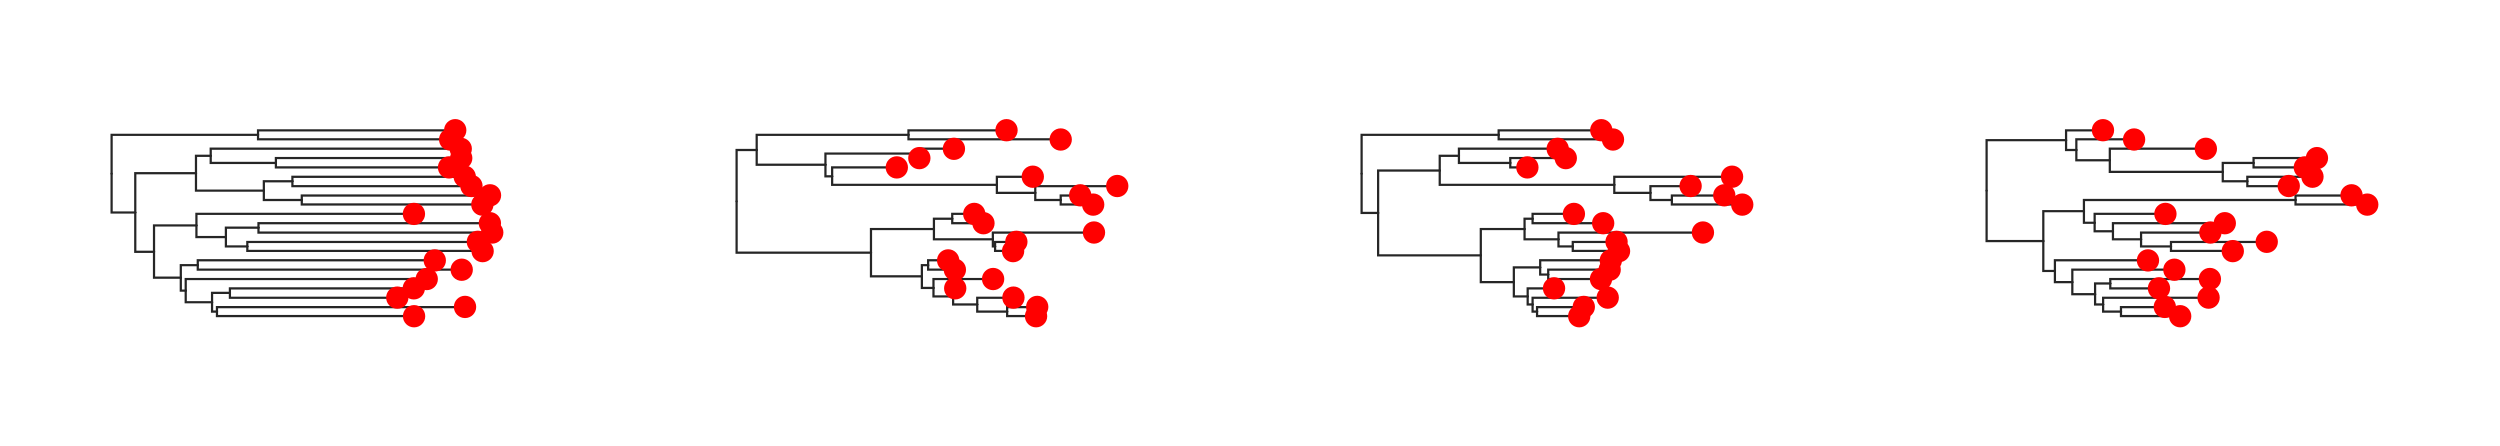 <svg class="toyplot-canvas-Canvas" xmlns:toyplot="http://www.sandia.gov/toyplot" xmlns:xlink="http://www.w3.org/1999/xlink" xmlns="http://www.w3.org/2000/svg" width="560.0px" height="100.0px" viewBox="0 0 560.0 100.0" preserveAspectRatio="xMidYMid meet" style="background-color:transparent;border-color:#292724;border-style:none;border-width:1.0;fill:rgb(16.1%,15.3%,14.1%);fill-opacity:1.0;font-family:Helvetica;font-size:12px;opacity:1.0;stroke:rgb(16.1%,15.3%,14.1%);stroke-opacity:1.0;stroke-width:1.0" id="t8cdcf9ef810349008f0e3c797527d0e5"><g class="toyplot-coordinates-Cartesian" id="t2e3c552fbc9d4c9084a8d1af9a8aac10"><clipPath id="ta3a270522ff544fba51d398c8ec04ced"><rect x="15.0" y="15.0" width="110.0" height="70.0" /></clipPath><g clip-path="url(#ta3a270522ff544fba51d398c8ec04ced)"><g class="toytree-mark-Toytree" id="t78952a136c964eed88a5448ba9728755"><g class="toytree-Edges" style="fill:none;stroke:rgb(14.9%,14.9%,14.9%);stroke-linecap:round;stroke-opacity:1;stroke-width:0.5"><path d="M 25.0 38.9 L 25.0 30.2 L 57.8 30.2" id="40,39" /><path d="M 25.0 38.9 L 25.0 47.6 L 30.3 47.6" id="40,38" /><path d="M 30.3 47.6 L 30.3 38.8 L 43.9 38.8" id="38,37" /><path d="M 30.3 47.6 L 30.3 56.4 L 34.5 56.4" id="38,36" /><path d="M 43.9 38.8 L 43.9 34.9 L 47.2 34.9" id="37,35" /><path d="M 43.9 38.8 L 43.9 42.7 L 59.1 42.7" id="37,34" /><path d="M 34.5 56.4 L 34.5 50.5 L 44.0 50.5" id="36,33" /><path d="M 34.5 56.4 L 34.5 62.2 L 40.5 62.2" id="36,32" /><path d="M 47.2 34.9 L 47.2 36.5 L 61.8 36.5" id="35,31" /><path d="M 59.1 42.7 L 59.1 40.6 L 65.5 40.6" id="34,30" /><path d="M 59.1 42.7 L 59.1 44.8 L 67.6 44.8" id="34,29" /><path d="M 44.0 50.5 L 44.0 53.1 L 50.6 53.1" id="33,28" /><path d="M 40.5 62.2 L 40.5 59.4 L 44.3 59.4" id="32,27" /><path d="M 40.5 62.2 L 40.5 65.1 L 41.6 65.1" id="32,26" /><path d="M 50.6 53.1 L 50.6 51.0 L 57.9 51.0" id="28,25" /><path d="M 50.6 53.1 L 50.6 55.2 L 55.4 55.2" id="28,24" /><path d="M 41.6 65.1 L 41.6 67.7 L 47.5 67.7" id="26,23" /><path d="M 47.5 67.7 L 47.5 65.6 L 51.5 65.6" id="23,22" /><path d="M 47.5 67.7 L 47.5 69.8 L 48.6 69.8" id="23,21" /><path d="M 57.8 30.2 L 57.8 29.2 L 102.0 29.2" id="39,20" /><path d="M 57.8 30.2 L 57.8 31.2 L 100.8 31.2" id="39,19" /><path d="M 47.2 34.9 L 47.2 33.3 L 103.2 33.3" id="35,18" /><path d="M 61.8 36.5 L 61.8 35.4 L 103.3 35.4" id="31,17" /><path d="M 61.8 36.5 L 61.8 37.5 L 100.6 37.5" id="31,16" /><path d="M 65.5 40.6 L 65.5 39.6 L 104.1 39.6" id="30,15" /><path d="M 65.5 40.6 L 65.5 41.7 L 105.6 41.7" id="30,14" /><path d="M 67.6 44.8 L 67.6 43.8 L 109.8 43.8" id="29,13" /><path d="M 67.6 44.8 L 67.6 45.8 L 108.0 45.8" id="29,12" /><path d="M 44.0 50.5 L 44.0 47.9 L 92.7 47.9" id="33,11" /><path d="M 57.9 51.0 L 57.9 50.0 L 109.7 50.0" id="25,10" /><path d="M 57.9 51.0 L 57.9 52.1 L 110.3 52.1" id="25,9" /><path d="M 55.4 55.2 L 55.4 54.2 L 107.0 54.2" id="24,8" /><path d="M 55.4 55.2 L 55.4 56.2 L 108.1 56.2" id="24,7" /><path d="M 44.3 59.4 L 44.3 58.3 L 97.4 58.3" id="27,6" /><path d="M 44.3 59.4 L 44.3 60.4 L 103.4 60.4" id="27,5" /><path d="M 41.6 65.1 L 41.6 62.5 L 95.6 62.5" id="26,4" /><path d="M 51.5 65.6 L 51.5 64.6 L 92.7 64.6" id="22,3" /><path d="M 51.5 65.6 L 51.5 66.7 L 89.0 66.7" id="22,2" /><path d="M 48.6 69.8 L 48.6 68.8 L 104.2 68.8" id="21,1" /><path d="M 48.6 69.8 L 48.6 70.8 L 92.8 70.8" id="21,0" /></g><g class="toytree-Nodes" style="fill:rgb(100%,0%,0%);fill-opacity:1.0;stroke:None;stroke-width:1"><g id="node-0" transform="translate(92.752,70.833)"><circle r="2.5" /></g><g id="node-1" transform="translate(104.168,68.750)"><circle r="2.5" /></g><g id="node-2" transform="translate(88.996,66.667)"><circle r="2.5" /></g><g id="node-3" transform="translate(92.694,64.583)"><circle r="2.5" /></g><g id="node-4" transform="translate(95.589,62.500)"><circle r="2.5" /></g><g id="node-5" transform="translate(103.423,60.417)"><circle r="2.5" /></g><g id="node-6" transform="translate(97.391,58.333)"><circle r="2.5" /></g><g id="node-7" transform="translate(108.108,56.250)"><circle r="2.5" /></g><g id="node-8" transform="translate(107.044,54.167)"><circle r="2.5" /></g><g id="node-9" transform="translate(110.263,52.083)"><circle r="2.5" /></g><g id="node-10" transform="translate(109.734,50.000)"><circle r="2.5" /></g><g id="node-11" transform="translate(92.719,47.917)"><circle r="2.5" /></g><g id="node-12" transform="translate(108.047,45.833)"><circle r="2.5" /></g><g id="node-13" transform="translate(109.761,43.750)"><circle r="2.5" /></g><g id="node-14" transform="translate(105.604,41.667)"><circle r="2.5" /></g><g id="node-15" transform="translate(104.099,39.583)"><circle r="2.5" /></g><g id="node-16" transform="translate(100.586,37.500)"><circle r="2.5" /></g><g id="node-17" transform="translate(103.313,35.417)"><circle r="2.5" /></g><g id="node-18" transform="translate(103.205,33.333)"><circle r="2.5" /></g><g id="node-19" transform="translate(100.837,31.250)"><circle r="2.5" /></g><g id="node-20" transform="translate(101.971,29.167)"><circle r="2.5" /></g><g id="node-21" transform="translate(48.637,69.792)"><circle r="0.0" /></g><g id="node-22" transform="translate(51.549,65.625)"><circle r="0.0" /></g><g id="node-23" transform="translate(47.461,67.708)"><circle r="0.0" /></g><g id="node-24" transform="translate(55.408,55.208)"><circle r="0.0" /></g><g id="node-25" transform="translate(57.882,51.042)"><circle r="0.0" /></g><g id="node-26" transform="translate(41.649,65.104)"><circle r="0.0" /></g><g id="node-27" transform="translate(44.330,59.375)"><circle r="0.0" /></g><g id="node-28" transform="translate(50.638,53.125)"><circle r="0.0" /></g><g id="node-29" transform="translate(67.628,44.792)"><circle r="0.0" /></g><g id="node-30" transform="translate(65.504,40.625)"><circle r="0.0" /></g><g id="node-31" transform="translate(61.820,36.458)"><circle r="0.0" /></g><g id="node-32" transform="translate(40.494,62.240)"><circle r="0.0" /></g><g id="node-33" transform="translate(43.999,50.521)"><circle r="0.0" /></g><g id="node-34" transform="translate(59.139,42.708)"><circle r="0.0" /></g><g id="node-35" transform="translate(47.178,34.896)"><circle r="0.0" /></g><g id="node-36" transform="translate(34.545,56.380)"><circle r="0.0" /></g><g id="node-37" transform="translate(43.886,38.802)"><circle r="0.0" /></g><g id="node-38" transform="translate(30.299,47.591)"><circle r="0.0" /></g><g id="node-39" transform="translate(57.835,30.208)"><circle r="0.0" /></g><g id="node-40" transform="translate(25.000,38.900)"><circle r="0.0" /></g></g></g></g></g><g class="toyplot-coordinates-Cartesian" id="t1c3c474a12ab411598b865383df54de6"><clipPath id="tc0b0996d16644c7fac39cbbe0a3dfba9"><rect x="155.0" y="15.0" width="110.0" height="70.0" /></clipPath><g clip-path="url(#tc0b0996d16644c7fac39cbbe0a3dfba9)"><g class="toytree-mark-Toytree" id="te196421fdac34dc9917ad6d8ed07d140"><g class="toytree-Edges" style="fill:none;stroke:rgb(14.9%,14.9%,14.9%);stroke-linecap:round;stroke-opacity:1;stroke-width:0.5"><path d="M 165.0 45.1 L 165.0 33.6 L 169.5 33.6" id="40,39" /><path d="M 165.0 45.1 L 165.0 56.6 L 195.1 56.6" id="40,38" /><path d="M 169.5 33.6 L 169.5 30.2 L 203.5 30.2" id="39,37" /><path d="M 169.5 33.6 L 169.5 36.9 L 184.9 36.9" id="39,36" /><path d="M 195.1 56.6 L 195.1 51.3 L 209.2 51.3" id="38,35" /><path d="M 195.1 56.6 L 195.1 61.9 L 206.5 61.9" id="38,34" /><path d="M 184.9 36.9 L 184.9 34.4 L 205.9 34.4" id="36,33" /><path d="M 184.9 36.9 L 184.9 39.5 L 186.4 39.5" id="36,32" /><path d="M 209.2 51.3 L 209.2 49.0 L 213.3 49.0" id="35,31" /><path d="M 209.2 51.3 L 209.2 53.6 L 222.4 53.6" id="35,30" /><path d="M 206.5 61.9 L 206.5 59.4 L 207.9 59.4" id="34,29" /><path d="M 206.5 61.9 L 206.5 64.5 L 209.1 64.5" id="34,28" /><path d="M 186.4 39.5 L 186.4 41.4 L 223.3 41.4" id="32,27" /><path d="M 222.4 53.6 L 222.4 55.2 L 222.9 55.2" id="30,26" /><path d="M 209.1 64.5 L 209.1 66.4 L 213.5 66.4" id="28,25" /><path d="M 223.3 41.4 L 223.3 43.2 L 231.9 43.2" id="27,24" /><path d="M 213.5 66.4 L 213.5 68.2 L 218.9 68.2" id="25,23" /><path d="M 231.9 43.2 L 231.9 44.8 L 237.6 44.8" id="24,22" /><path d="M 218.9 68.2 L 218.9 69.8 L 225.6 69.8" id="23,21" /><path d="M 203.5 30.2 L 203.5 29.2 L 225.5 29.2" id="37,20" /><path d="M 203.5 30.2 L 203.5 31.2 L 237.6 31.2" id="37,19" /><path d="M 205.9 34.4 L 205.9 33.3 L 213.7 33.3" id="33,18" /><path d="M 205.9 34.4 L 205.9 35.4 L 205.9 35.4" id="33,17" /><path d="M 186.4 39.5 L 186.4 37.5 L 200.9 37.5" id="32,16" /><path d="M 223.3 41.4 L 223.3 39.6 L 231.3 39.6" id="27,15" /><path d="M 231.9 43.2 L 231.9 41.7 L 250.3 41.7" id="24,14" /><path d="M 237.6 44.8 L 237.6 43.8 L 242.0 43.8" id="22,13" /><path d="M 237.6 44.8 L 237.6 45.8 L 244.9 45.8" id="22,12" /><path d="M 213.3 49.0 L 213.3 47.9 L 218.2 47.9" id="31,11" /><path d="M 213.3 49.0 L 213.3 50.0 L 220.3 50.0" id="31,10" /><path d="M 222.4 53.6 L 222.4 52.1 L 245.1 52.1" id="30,9" /><path d="M 222.9 55.2 L 222.9 54.2 L 227.7 54.2" id="26,8" /><path d="M 222.9 55.2 L 222.9 56.2 L 226.9 56.2" id="26,7" /><path d="M 207.9 59.4 L 207.9 58.3 L 212.4 58.3" id="29,6" /><path d="M 207.9 59.4 L 207.9 60.4 L 213.9 60.4" id="29,5" /><path d="M 209.1 64.5 L 209.1 62.5 L 222.5 62.5" id="28,4" /><path d="M 213.5 66.4 L 213.5 64.6 L 214.0 64.6" id="25,3" /><path d="M 218.9 68.2 L 218.9 66.7 L 227.0 66.7" id="23,2" /><path d="M 225.6 69.8 L 225.6 68.8 L 232.3 68.8" id="21,1" /><path d="M 225.6 69.8 L 225.6 70.8 L 232.1 70.8" id="21,0" /></g><g class="toytree-Nodes" style="fill:rgb(100%,0%,0%);fill-opacity:1.0;stroke:None;stroke-width:1"><g id="node-0" transform="translate(232.077,70.833)"><circle r="2.5" /></g><g id="node-1" transform="translate(232.335,68.750)"><circle r="2.5" /></g><g id="node-2" transform="translate(227.009,66.667)"><circle r="2.5" /></g><g id="node-3" transform="translate(213.968,64.583)"><circle r="2.5" /></g><g id="node-4" transform="translate(222.457,62.500)"><circle r="2.5" /></g><g id="node-5" transform="translate(213.892,60.417)"><circle r="2.5" /></g><g id="node-6" transform="translate(212.386,58.333)"><circle r="2.5" /></g><g id="node-7" transform="translate(226.933,56.250)"><circle r="2.5" /></g><g id="node-8" transform="translate(227.665,54.167)"><circle r="2.5" /></g><g id="node-9" transform="translate(245.053,52.083)"><circle r="2.5" /></g><g id="node-10" transform="translate(220.295,50.000)"><circle r="2.5" /></g><g id="node-11" transform="translate(218.229,47.917)"><circle r="2.5" /></g><g id="node-12" transform="translate(244.872,45.833)"><circle r="2.5" /></g><g id="node-13" transform="translate(241.967,43.750)"><circle r="2.5" /></g><g id="node-14" transform="translate(250.263,41.667)"><circle r="2.5" /></g><g id="node-15" transform="translate(231.347,39.583)"><circle r="2.5" /></g><g id="node-16" transform="translate(200.886,37.500)"><circle r="2.5" /></g><g id="node-17" transform="translate(205.932,35.417)"><circle r="2.5" /></g><g id="node-18" transform="translate(213.679,33.333)"><circle r="2.5" /></g><g id="node-19" transform="translate(237.599,31.250)"><circle r="2.5" /></g><g id="node-20" transform="translate(225.461,29.167)"><circle r="2.5" /></g><g id="node-21" transform="translate(225.642,69.792)"><circle r="0.0" /></g><g id="node-22" transform="translate(237.556,44.792)"><circle r="0.0" /></g><g id="node-23" transform="translate(218.928,68.229)"><circle r="0.0" /></g><g id="node-24" transform="translate(231.939,43.229)"><circle r="0.0" /></g><g id="node-25" transform="translate(213.473,66.406)"><circle r="0.0" /></g><g id="node-26" transform="translate(222.888,55.208)"><circle r="0.0" /></g><g id="node-27" transform="translate(223.277,41.406)"><circle r="0.0" /></g><g id="node-28" transform="translate(209.104,64.453)"><circle r="0.0" /></g><g id="node-29" transform="translate(207.921,59.375)"><circle r="0.0" /></g><g id="node-30" transform="translate(222.403,53.646)"><circle r="0.0" /></g><g id="node-31" transform="translate(213.290,48.958)"><circle r="0.0" /></g><g id="node-32" transform="translate(186.413,39.453)"><circle r="0.0" /></g><g id="node-33" transform="translate(205.932,34.375)"><circle r="0.0" /></g><g id="node-34" transform="translate(206.468,61.914)"><circle r="0.0" /></g><g id="node-35" transform="translate(209.169,51.302)"><circle r="0.0" /></g><g id="node-36" transform="translate(184.853,36.914)"><circle r="0.0" /></g><g id="node-37" transform="translate(203.500,30.208)"><circle r="0.0" /></g><g id="node-38" transform="translate(195.052,56.608)"><circle r="0.0" /></g><g id="node-39" transform="translate(169.488,33.561)"><circle r="0.0" /></g><g id="node-40" transform="translate(165.000,45.085)"><circle r="0.0" /></g></g></g></g></g><g class="toyplot-coordinates-Cartesian" id="ted7fe6b2d0304a70836251684b778cd8"><clipPath id="tffae78e520aa4e639cf24c20be675da8"><rect x="295.0" y="15.0" width="110.0" height="70.0" /></clipPath><g clip-path="url(#tffae78e520aa4e639cf24c20be675da8)"><g class="toytree-mark-Toytree" id="taabdd6bdc7ff412a80b70e888f72976f"><g class="toytree-Edges" style="fill:none;stroke:rgb(14.9%,14.9%,14.9%);stroke-linecap:round;stroke-opacity:1;stroke-width:0.5"><path d="M 305.0 38.9 L 305.0 30.2 L 335.7 30.2" id="40,39" /><path d="M 305.0 38.9 L 305.0 47.7 L 308.7 47.7" id="40,38" /><path d="M 308.7 47.7 L 308.7 38.2 L 322.5 38.2" id="38,37" /><path d="M 308.7 47.7 L 308.7 57.2 L 331.7 57.2" id="38,36" /><path d="M 322.5 38.2 L 322.5 34.9 L 326.8 34.9" id="37,35" /><path d="M 322.5 38.2 L 322.5 41.4 L 361.6 41.4" id="37,34" /><path d="M 331.7 57.2 L 331.7 51.3 L 341.5 51.3" id="36,33" /><path d="M 331.7 57.2 L 331.7 63.2 L 339.1 63.2" id="36,32" /><path d="M 326.8 34.9 L 326.8 36.5 L 338.3 36.5" id="35,31" /><path d="M 361.6 41.4 L 361.6 43.2 L 369.7 43.2" id="34,30" /><path d="M 341.5 51.3 L 341.5 49.0 L 343.3 49.0" id="33,29" /><path d="M 341.5 51.3 L 341.5 53.6 L 349.1 53.6" id="33,28" /><path d="M 339.1 63.2 L 339.1 59.9 L 345.0 59.9" id="32,27" /><path d="M 339.1 63.2 L 339.1 66.4 L 342.2 66.4" id="32,26" /><path d="M 369.7 43.2 L 369.7 44.8 L 374.5 44.8" id="30,25" /><path d="M 349.1 53.6 L 349.1 55.2 L 352.3 55.2" id="28,24" /><path d="M 345.0 59.9 L 345.0 61.5 L 346.8 61.5" id="27,23" /><path d="M 342.2 66.4 L 342.2 68.2 L 343.3 68.2" id="26,22" /><path d="M 343.3 68.2 L 343.3 69.8 L 344.3 69.8" id="22,21" /><path d="M 335.7 30.2 L 335.7 29.2 L 358.7 29.2" id="39,20" /><path d="M 335.7 30.2 L 335.7 31.2 L 361.3 31.2" id="39,19" /><path d="M 326.8 34.9 L 326.8 33.3 L 348.9 33.3" id="35,18" /><path d="M 338.3 36.5 L 338.3 35.4 L 350.7 35.4" id="31,17" /><path d="M 338.3 36.5 L 338.3 37.5 L 342.1 37.5" id="31,16" /><path d="M 361.6 41.4 L 361.6 39.6 L 388.0 39.6" id="34,15" /><path d="M 369.7 43.2 L 369.7 41.7 L 378.7 41.7" id="30,14" /><path d="M 374.5 44.8 L 374.5 43.8 L 386.2 43.8" id="25,13" /><path d="M 374.5 44.8 L 374.5 45.8 L 390.3 45.8" id="25,12" /><path d="M 343.3 49.0 L 343.3 47.9 L 352.6 47.9" id="29,11" /><path d="M 343.3 49.0 L 343.3 50.0 L 359.1 50.0" id="29,10" /><path d="M 349.1 53.6 L 349.1 52.1 L 381.5 52.1" id="28,9" /><path d="M 352.3 55.2 L 352.3 54.2 L 362.1 54.2" id="24,8" /><path d="M 352.3 55.2 L 352.3 56.2 L 362.7 56.2" id="24,7" /><path d="M 345.0 59.9 L 345.0 58.3 L 360.8 58.3" id="27,6" /><path d="M 346.8 61.5 L 346.8 60.4 L 360.6 60.4" id="23,5" /><path d="M 346.8 61.5 L 346.8 62.5 L 358.6 62.5" id="23,4" /><path d="M 342.2 66.4 L 342.2 64.6 L 348.1 64.6" id="26,3" /><path d="M 343.3 68.2 L 343.3 66.7 L 360.1 66.7" id="22,2" /><path d="M 344.3 69.8 L 344.3 68.8 L 354.8 68.8" id="21,1" /><path d="M 344.3 69.8 L 344.3 70.8 L 353.7 70.8" id="21,0" /></g><g class="toytree-Nodes" style="fill:rgb(100%,0%,0%);fill-opacity:1.0;stroke:None;stroke-width:1"><g id="node-0" transform="translate(353.747,70.833)"><circle r="2.5" /></g><g id="node-1" transform="translate(354.770,68.750)"><circle r="2.5" /></g><g id="node-2" transform="translate(360.129,66.667)"><circle r="2.5" /></g><g id="node-3" transform="translate(348.106,64.583)"><circle r="2.5" /></g><g id="node-4" transform="translate(358.623,62.500)"><circle r="2.5" /></g><g id="node-5" transform="translate(360.562,60.417)"><circle r="2.5" /></g><g id="node-6" transform="translate(360.825,58.333)"><circle r="2.5" /></g><g id="node-7" transform="translate(362.662,56.250)"><circle r="2.5" /></g><g id="node-8" transform="translate(362.106,54.167)"><circle r="2.5" /></g><g id="node-9" transform="translate(381.456,52.083)"><circle r="2.5" /></g><g id="node-10" transform="translate(359.111,50.000)"><circle r="2.5" /></g><g id="node-11" transform="translate(352.554,47.917)"><circle r="2.5" /></g><g id="node-12" transform="translate(390.263,45.833)"><circle r="2.5" /></g><g id="node-13" transform="translate(386.239,43.750)"><circle r="2.5" /></g><g id="node-14" transform="translate(378.698,41.667)"><circle r="2.5" /></g><g id="node-15" transform="translate(387.983,39.583)"><circle r="2.5" /></g><g id="node-16" transform="translate(342.134,37.500)"><circle r="2.5" /></g><g id="node-17" transform="translate(350.737,35.417)"><circle r="2.5" /></g><g id="node-18" transform="translate(348.924,33.333)"><circle r="2.5" /></g><g id="node-19" transform="translate(361.309,31.250)"><circle r="2.5" /></g><g id="node-20" transform="translate(358.689,29.167)"><circle r="2.5" /></g><g id="node-21" transform="translate(344.297,69.792)"><circle r="0.0" /></g><g id="node-22" transform="translate(343.322,68.229)"><circle r="0.0" /></g><g id="node-23" transform="translate(346.757,61.458)"><circle r="0.0" /></g><g id="node-24" transform="translate(352.325,55.208)"><circle r="0.0" /></g><g id="node-25" transform="translate(374.490,44.792)"><circle r="0.0" /></g><g id="node-26" transform="translate(342.231,66.406)"><circle r="0.0" /></g><g id="node-27" transform="translate(345.022,59.896)"><circle r="0.0" /></g><g id="node-28" transform="translate(349.085,53.646)"><circle r="0.0" /></g><g id="node-29" transform="translate(343.337,48.958)"><circle r="0.0" /></g><g id="node-30" transform="translate(369.652,43.229)"><circle r="0.0" /></g><g id="node-31" transform="translate(338.276,36.458)"><circle r="0.0" /></g><g id="node-32" transform="translate(339.065,63.151)"><circle r="0.0" /></g><g id="node-33" transform="translate(341.535,51.302)"><circle r="0.0" /></g><g id="node-34" transform="translate(361.585,41.406)"><circle r="0.0" /></g><g id="node-35" transform="translate(326.794,34.896)"><circle r="0.0" /></g><g id="node-36" transform="translate(331.704,57.227)"><circle r="0.0" /></g><g id="node-37" transform="translate(322.482,38.151)"><circle r="0.0" /></g><g id="node-38" transform="translate(308.721,47.689)"><circle r="0.0" /></g><g id="node-39" transform="translate(335.691,30.208)"><circle r="0.0" /></g><g id="node-40" transform="translate(305.000,38.949)"><circle r="0.0" /></g></g></g></g></g><g class="toyplot-coordinates-Cartesian" id="tdd47fa0ad4db455fb5d31422d0826911"><clipPath id="ta46ea3e64dbd4072aa2572e8342b2eb8"><rect x="435.0" y="15.0" width="110.0" height="70.0" /></clipPath><g clip-path="url(#ta46ea3e64dbd4072aa2572e8342b2eb8)"><g class="toytree-mark-Toytree" id="tfcf644336f3c449388e786d9a5f981af"><g class="toytree-Edges" style="fill:none;stroke:rgb(14.9%,14.9%,14.9%);stroke-linecap:round;stroke-opacity:1;stroke-width:0.5"><path d="M 445.0 42.7 L 445.0 31.4 L 462.8 31.4" id="40,39" /><path d="M 445.0 42.7 L 445.0 54.0 L 457.7 54.0" id="40,38" /><path d="M 462.8 31.4 L 462.8 33.6 L 465.1 33.6" id="39,37" /><path d="M 457.7 54.0 L 457.7 47.3 L 466.8 47.3" id="38,36" /><path d="M 457.7 54.0 L 457.7 60.7 L 460.3 60.7" id="38,35" /><path d="M 465.1 33.6 L 465.1 35.9 L 472.6 35.9" id="37,34" /><path d="M 466.8 47.3 L 466.8 44.8 L 514.2 44.8" id="36,33" /><path d="M 466.8 47.3 L 466.8 49.9 L 469.2 49.9" id="36,32" /><path d="M 460.3 60.7 L 460.3 63.2 L 464.2 63.2" id="35,31" /><path d="M 472.6 35.9 L 472.6 38.5 L 497.9 38.5" id="34,30" /><path d="M 469.2 49.9 L 469.2 51.8 L 473.3 51.8" id="32,29" /><path d="M 464.2 63.2 L 464.2 65.9 L 469.3 65.9" id="31,28" /><path d="M 497.9 38.5 L 497.9 36.5 L 504.8 36.5" id="30,27" /><path d="M 497.9 38.5 L 497.9 40.6 L 503.4 40.6" id="30,26" /><path d="M 473.3 51.8 L 473.3 53.6 L 479.6 53.6" id="29,25" /><path d="M 469.3 65.9 L 469.3 63.5 L 472.7 63.5" id="28,24" /><path d="M 469.3 65.9 L 469.3 68.2 L 471.1 68.2" id="28,23" /><path d="M 479.6 53.6 L 479.6 55.2 L 486.3 55.2" id="25,22" /><path d="M 471.1 68.2 L 471.1 69.8 L 475.1 69.8" id="23,21" /><path d="M 462.8 31.4 L 462.8 29.2 L 471.1 29.2" id="39,20" /><path d="M 465.1 33.6 L 465.1 31.2 L 478.0 31.2" id="37,19" /><path d="M 472.6 35.9 L 472.6 33.3 L 494.1 33.3" id="34,18" /><path d="M 504.8 36.5 L 504.8 35.4 L 519.0 35.4" id="27,17" /><path d="M 504.8 36.5 L 504.8 37.5 L 516.3 37.5" id="27,16" /><path d="M 503.4 40.6 L 503.4 39.6 L 518.0 39.6" id="26,15" /><path d="M 503.4 40.6 L 503.4 41.7 L 512.7 41.7" id="26,14" /><path d="M 514.2 44.8 L 514.2 43.8 L 526.7 43.8" id="33,13" /><path d="M 514.2 44.8 L 514.2 45.8 L 530.3 45.8" id="33,12" /><path d="M 469.2 49.9 L 469.2 47.9 L 485.1 47.9" id="32,11" /><path d="M 473.3 51.8 L 473.3 50.0 L 498.4 50.0" id="29,10" /><path d="M 479.6 53.6 L 479.6 52.1 L 495.1 52.1" id="25,9" /><path d="M 486.3 55.2 L 486.3 54.2 L 507.7 54.2" id="22,8" /><path d="M 486.3 55.2 L 486.3 56.2 L 500.1 56.2" id="22,7" /><path d="M 460.3 60.7 L 460.3 58.3 L 481.1 58.3" id="35,6" /><path d="M 464.2 63.2 L 464.2 60.4 L 487.1 60.4" id="31,5" /><path d="M 472.7 63.5 L 472.7 62.5 L 495.0 62.5" id="24,4" /><path d="M 472.7 63.5 L 472.7 64.6 L 483.6 64.6" id="24,3" /><path d="M 471.1 68.2 L 471.1 66.7 L 494.7 66.7" id="23,2" /><path d="M 475.1 69.8 L 475.1 68.8 L 484.9 68.8" id="21,1" /><path d="M 475.1 69.8 L 475.1 70.8 L 488.4 70.8" id="21,0" /></g><g class="toytree-Nodes" style="fill:rgb(100%,0%,0%);fill-opacity:1.0;stroke:None;stroke-width:1"><g id="node-0" transform="translate(488.359,70.833)"><circle r="2.5" /></g><g id="node-1" transform="translate(484.916,68.750)"><circle r="2.5" /></g><g id="node-2" transform="translate(494.720,66.667)"><circle r="2.5" /></g><g id="node-3" transform="translate(483.612,64.583)"><circle r="2.5" /></g><g id="node-4" transform="translate(495.015,62.500)"><circle r="2.5" /></g><g id="node-5" transform="translate(487.062,60.417)"><circle r="2.5" /></g><g id="node-6" transform="translate(481.147,58.333)"><circle r="2.5" /></g><g id="node-7" transform="translate(500.145,56.250)"><circle r="2.5" /></g><g id="node-8" transform="translate(507.748,54.167)"><circle r="2.5" /></g><g id="node-9" transform="translate(495.129,52.083)"><circle r="2.5" /></g><g id="node-10" transform="translate(498.355,50.000)"><circle r="2.5" /></g><g id="node-11" transform="translate(485.054,47.917)"><circle r="2.5" /></g><g id="node-12" transform="translate(530.263,45.833)"><circle r="2.5" /></g><g id="node-13" transform="translate(526.746,43.750)"><circle r="2.5" /></g><g id="node-14" transform="translate(512.682,41.667)"><circle r="2.5" /></g><g id="node-15" transform="translate(517.990,39.583)"><circle r="2.5" /></g><g id="node-16" transform="translate(516.280,37.500)"><circle r="2.5" /></g><g id="node-17" transform="translate(518.996,35.417)"><circle r="2.5" /></g><g id="node-18" transform="translate(494.112,33.333)"><circle r="2.5" /></g><g id="node-19" transform="translate(478.035,31.250)"><circle r="2.5" /></g><g id="node-20" transform="translate(471.067,29.167)"><circle r="2.5" /></g><g id="node-21" transform="translate(475.061,69.792)"><circle r="0.0" /></g><g id="node-22" transform="translate(486.314,55.208)"><circle r="0.0" /></g><g id="node-23" transform="translate(471.120,68.229)"><circle r="0.0" /></g><g id="node-24" transform="translate(472.704,63.542)"><circle r="0.0" /></g><g id="node-25" transform="translate(479.598,53.646)"><circle r="0.0" /></g><g id="node-26" transform="translate(503.385,40.625)"><circle r="0.0" /></g><g id="node-27" transform="translate(504.846,36.458)"><circle r="0.0" /></g><g id="node-28" transform="translate(469.335,65.885)"><circle r="0.0" /></g><g id="node-29" transform="translate(473.258,51.823)"><circle r="0.0" /></g><g id="node-30" transform="translate(497.919,38.542)"><circle r="0.0" /></g><g id="node-31" transform="translate(464.240,63.151)"><circle r="0.0" /></g><g id="node-32" transform="translate(469.191,49.870)"><circle r="0.0" /></g><g id="node-33" transform="translate(514.170,44.792)"><circle r="0.0" /></g><g id="node-34" transform="translate(472.629,35.938)"><circle r="0.0" /></g><g id="node-35" transform="translate(460.275,60.742)"><circle r="0.0" /></g><g id="node-36" transform="translate(466.760,47.331)"><circle r="0.0" /></g><g id="node-37" transform="translate(465.066,33.594)"><circle r="0.0" /></g><g id="node-38" transform="translate(457.671,54.036)"><circle r="0.0" /></g><g id="node-39" transform="translate(462.839,31.380)"><circle r="0.0" /></g><g id="node-40" transform="translate(445.000,42.708)"><circle r="0.0" /></g></g></g></g></g></svg>
